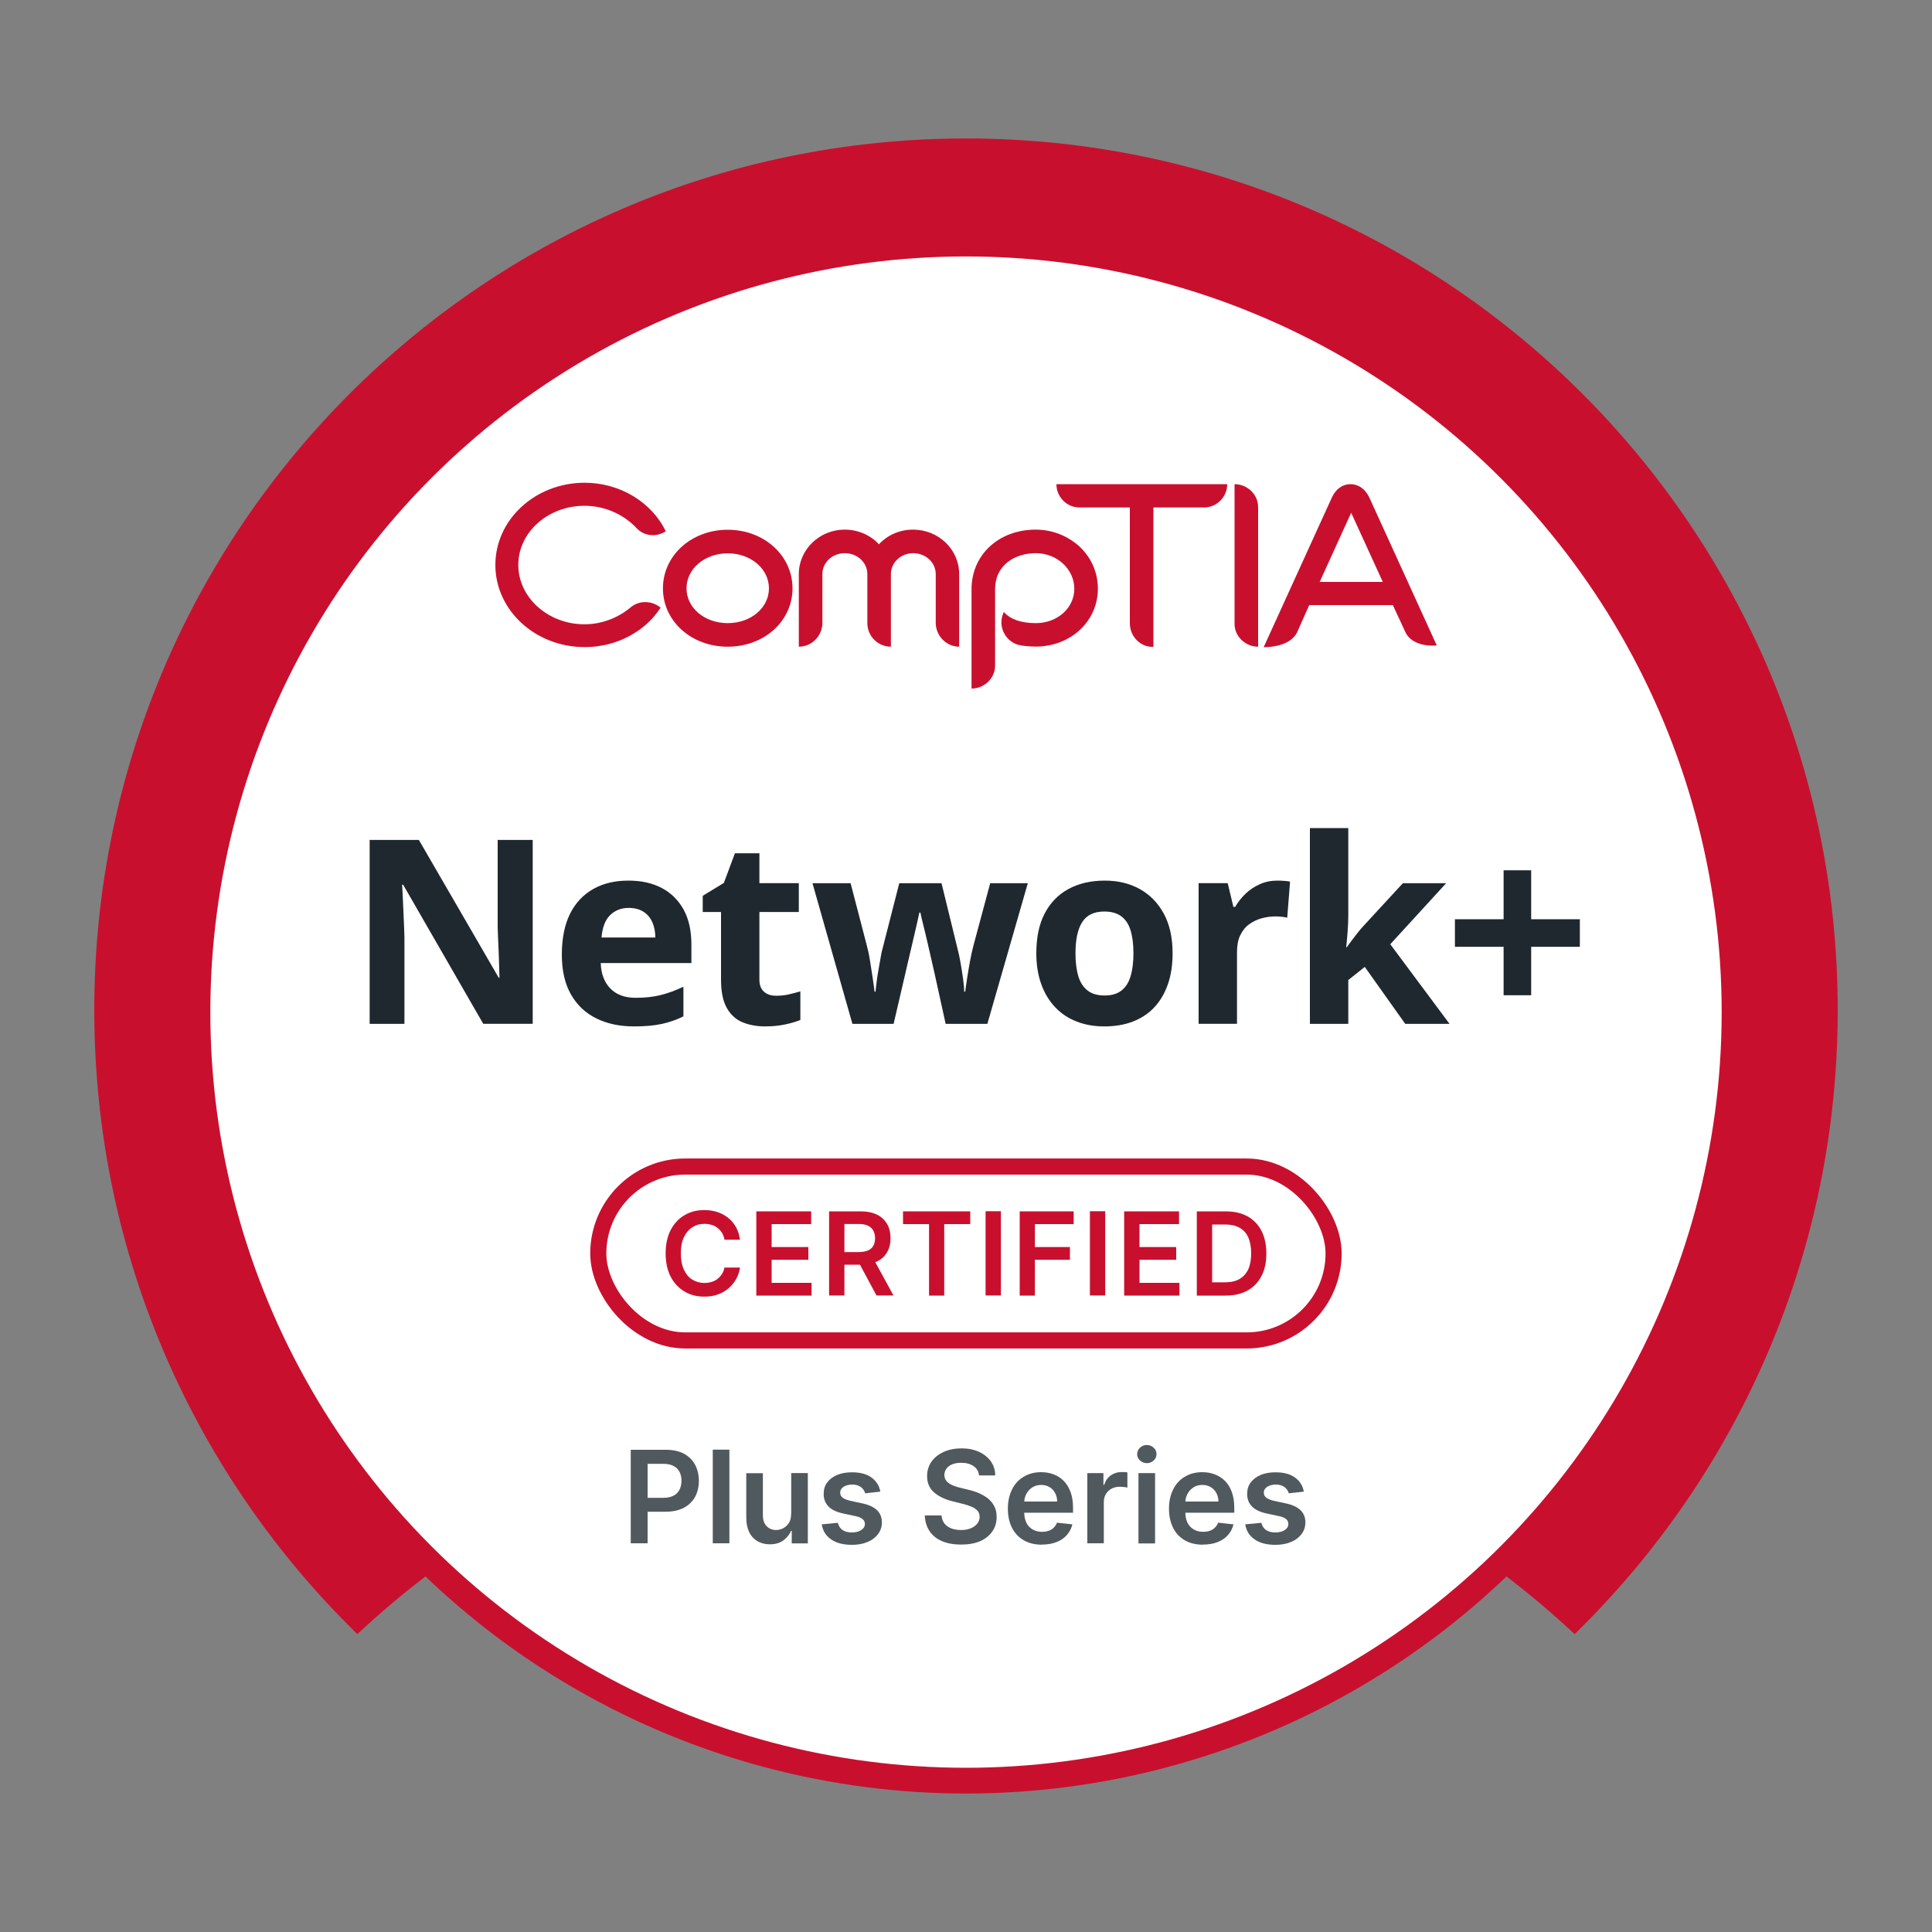 <?xml version="1.0" encoding="UTF-8"?>
<svg id="Logos" xmlns="http://www.w3.org/2000/svg" viewBox="0 0 150 150">
  <rect x="0" y="0" width="150" height="150" fill="#808080" stroke="none"/>
  <defs>
    <style>
      .cls-1 {
        fill: #fff;
      }

      .cls-1, .cls-2, .cls-3 {
        stroke: #c8102e;
        stroke-miterlimit: 10;
      }

      .cls-1, .cls-3 {
        stroke-width: 2px;
      }

      .cls-2 {
        fill: none;
        stroke-width: 1.25px;
      }

      .cls-3, .cls-4 {
        fill: #c8102e;
      }

      .cls-5 {
        fill: #50595e;
      }

      .cls-6 {
        fill: #20282f;
      }
    </style>
  </defs>
  <g id="Certification_Pressed_Med-Large_Text" data-name="Certification / Pressed / Med-Large Text">
    <path class="cls-3" d="M75,11.75C38.17,11.75,8.32,41.61,8.32,78.43c0,18.37,7.43,35,19.45,47.06,1.71-1.56,3.5-3.03,5.36-4.42-11.05-10.84-17.91-25.94-17.91-42.64,0-33.01,26.76-59.78,59.78-59.78s59.78,26.76,59.78,59.78c0,16.71-6.86,31.8-17.91,42.64,1.86,1.39,3.65,2.86,5.36,4.42,12.02-12.06,19.45-28.69,19.45-47.06,0-36.83-29.85-66.68-66.68-66.68Z"/>
    <circle class="cls-1" cx="75" cy="78.58" r="59.67"/>
    <g>
      <path class="cls-5" d="M48.97,119.83v-7.27h2.73c.56,0,1.03.11,1.41.31.38.21.67.5.86.86s.29.78.29,1.24-.1.88-.29,1.24c-.2.36-.49.65-.87.85s-.86.31-1.42.31h-1.81v-1.08h1.63c.33,0,.59-.06.8-.17s.36-.27.46-.47c.1-.2.15-.43.15-.69s-.05-.49-.15-.68c-.1-.2-.25-.35-.46-.46-.21-.11-.48-.17-.81-.17h-1.21v6.17h-1.32Z"/>
      <path class="cls-5" d="M56.63,112.55v7.27h-1.29v-7.27h1.29Z"/>
      <path class="cls-5" d="M61.43,117.53v-3.16h1.29v5.46h-1.25v-.97h-.06c-.12.3-.33.55-.61.75-.28.2-.63.29-1.04.29-.36,0-.67-.08-.95-.24-.27-.16-.49-.39-.64-.7s-.23-.68-.23-1.11v-3.47h1.29v3.28c0,.34.09.62.28.82s.44.31.75.31c.19,0,.37-.05.55-.14s.32-.23.44-.41.17-.41.17-.69Z"/>
      <path class="cls-5" d="M68.34,115.81l-1.17.13c-.03-.12-.09-.23-.17-.33-.08-.1-.19-.19-.33-.25-.14-.06-.3-.1-.5-.1-.27,0-.49.06-.67.17-.18.12-.27.27-.27.45,0,.16.06.29.18.39s.32.18.6.25l.93.2c.52.11.9.29,1.15.53.25.24.38.56.38.95,0,.34-.1.64-.3.91-.2.26-.47.47-.82.61-.35.15-.75.22-1.21.22-.67,0-1.21-.14-1.61-.42-.41-.28-.65-.67-.73-1.17l1.25-.12c.06.25.18.43.36.56.18.12.42.19.72.19s.55-.06.74-.19c.19-.13.28-.28.28-.46,0-.16-.06-.29-.18-.39-.12-.1-.3-.18-.56-.23l-.93-.2c-.52-.11-.91-.29-1.16-.55-.25-.26-.38-.59-.37-.99,0-.34.09-.63.28-.88.19-.25.44-.44.78-.58.33-.14.72-.2,1.15-.2.64,0,1.14.14,1.51.41s.6.64.68,1.1Z"/>
      <path class="cls-5" d="M76.01,114.55c-.03-.31-.17-.55-.42-.72s-.56-.26-.95-.26c-.28,0-.51.04-.71.12s-.35.2-.45.34c-.1.14-.16.3-.16.49,0,.15.04.28.11.39.07.11.17.21.29.28.12.08.25.14.4.19.15.05.29.1.44.13l.68.17c.28.06.54.15.79.26s.48.25.69.41c.2.17.36.37.48.6.12.23.18.51.18.82,0,.43-.11.8-.33,1.12s-.53.58-.94.76c-.41.18-.91.27-1.49.27s-1.06-.09-1.47-.26c-.42-.18-.74-.43-.97-.77-.23-.34-.36-.75-.38-1.23h1.3c.02.25.1.46.23.63.14.17.32.29.54.38.22.08.47.12.74.12s.54-.04.75-.13c.22-.09.39-.21.51-.36.12-.15.19-.34.19-.54,0-.19-.06-.35-.17-.47-.11-.12-.26-.23-.46-.31s-.42-.16-.68-.22l-.83-.21c-.6-.15-1.07-.39-1.42-.7s-.52-.73-.52-1.25c0-.43.12-.8.35-1.13.23-.32.55-.57.95-.75.4-.18.86-.27,1.37-.27s.97.09,1.36.27c.39.18.7.43.92.74.22.32.34.68.34,1.09h-1.27Z"/>
      <path class="cls-5" d="M80.91,119.93c-.55,0-1.02-.11-1.42-.34s-.7-.55-.92-.97c-.21-.42-.32-.92-.32-1.49s.11-1.05.32-1.48c.21-.43.51-.76.9-.99.39-.24.84-.36,1.36-.36.34,0,.65.05.95.16.3.11.56.27.79.5s.41.51.54.86c.13.35.2.76.2,1.24v.39h-4.47v-.87h3.24c0-.25-.06-.47-.16-.66-.1-.19-.25-.35-.43-.46-.19-.11-.4-.17-.65-.17-.26,0-.49.06-.69.19s-.35.29-.46.5c-.11.2-.17.43-.17.67v.76c0,.32.06.59.17.82s.28.4.49.52.45.18.73.18c.19,0,.36-.03.51-.08.15-.05.28-.13.39-.24s.2-.23.25-.39l1.2.13c-.08.32-.22.59-.43.83-.21.24-.48.42-.81.55-.33.13-.71.19-1.13.19Z"/>
      <path class="cls-5" d="M84.42,119.83v-5.46h1.25v.91h.06c.1-.32.27-.56.51-.73.24-.17.52-.26.83-.26.07,0,.15,0,.24,0,.09,0,.16.01.22.03v1.18c-.05-.02-.14-.04-.26-.05-.12-.01-.23-.02-.34-.02-.23,0-.44.05-.63.15-.19.1-.33.24-.44.42-.11.18-.16.38-.16.61v3.21h-1.29Z"/>
      <path class="cls-5" d="M89.04,113.6c-.2,0-.38-.07-.53-.21-.15-.13-.22-.3-.22-.49s.07-.36.22-.5c.15-.14.32-.21.53-.21s.38.07.53.21c.15.14.22.3.22.5s-.07.36-.22.49c-.15.14-.32.21-.53.21ZM88.39,119.83v-5.46h1.29v5.46h-1.29Z"/>
      <path class="cls-5" d="M93.41,119.93c-.55,0-1.02-.11-1.42-.34s-.7-.55-.91-.97-.32-.92-.32-1.49.11-1.05.32-1.48c.21-.43.51-.76.9-.99.39-.24.84-.36,1.36-.36.34,0,.65.05.95.16.3.11.56.27.8.5.23.22.41.51.54.86.13.35.2.76.2,1.24v.39h-4.47v-.87h3.24c0-.25-.06-.47-.16-.66-.1-.19-.25-.35-.44-.46s-.4-.17-.65-.17c-.26,0-.49.06-.69.19-.2.13-.35.29-.46.5-.11.2-.17.43-.17.67v.76c0,.32.06.59.17.82.12.23.28.4.49.52.21.12.45.18.73.18.19,0,.36-.03.51-.08.15-.05.28-.13.39-.24s.2-.23.25-.39l1.2.13c-.08.32-.22.59-.43.83s-.48.42-.81.55-.71.19-1.13.19Z"/>
      <path class="cls-5" d="M101.23,115.81l-1.17.13c-.03-.12-.09-.23-.17-.33s-.19-.19-.33-.25-.31-.1-.5-.1c-.27,0-.49.06-.67.17-.18.12-.27.27-.27.45,0,.16.06.29.18.39s.32.18.59.25l.93.2c.52.11.9.29,1.15.53.25.24.38.56.38.95,0,.34-.1.64-.3.91-.2.26-.47.47-.82.61-.35.15-.75.22-1.21.22-.67,0-1.21-.14-1.61-.42-.41-.28-.65-.67-.73-1.17l1.25-.12c.06.25.18.43.36.56.18.12.42.19.72.19s.55-.06.74-.19c.19-.13.28-.28.28-.46,0-.16-.06-.29-.18-.39-.12-.1-.3-.18-.56-.23l-.93-.2c-.52-.11-.91-.29-1.16-.55-.25-.26-.38-.59-.37-.99,0-.34.09-.63.28-.88.19-.25.45-.44.78-.58.33-.14.72-.2,1.15-.2.64,0,1.14.14,1.51.41.37.27.6.64.68,1.1Z"/>
    </g>
    <g>
      <path class="cls-4" d="M56.5,42.96c-1.79,0-3.2,1.2-3.2,2.72s1.41,2.7,3.2,2.7c1.79,0,3.2-1.18,3.2-2.7,0-1.52-1.41-2.72-3.2-2.72M56.5,50.21c-2.82,0-5.03-1.98-5.03-4.53,0-2.55,2.21-4.55,5.03-4.55,2.82,0,5.03,2,5.03,4.55,0,2.55-2.21,4.53-5.03,4.53"/>
      <path class="cls-4" d="M74.48,50.21c-1.01,0-1.83-.84-1.83-1.87v-3.77c0-.9-.78-1.62-1.75-1.62-.95,0-1.73.72-1.73,1.62v5.64c-1.01,0-1.83-.82-1.83-1.83v-3.81c0-.9-.78-1.62-1.75-1.62s-1.74.72-1.74,1.62v3.79c0,1.01-.82,1.85-1.83,1.85v-5.64c0-1.9,1.6-3.45,3.56-3.45,1.06,0,2.02.44,2.66,1.14.65-.71,1.6-1.14,2.65-1.14,1.98,0,3.58,1.54,3.58,3.45v5.64Z"/>
      <path class="cls-4" d="M80.42,50.2c-.48,0-.93-.04-1.35-.13-.95-.27-1.51-1.26-1.26-2.21.04-.11.07-.23.11-.32l.02-.02c.51.57,1.35.86,2.48.86,1.68,0,2.99-1.18,2.99-2.67s-1.31-2.76-2.99-2.76c-1.58,0-3.16.88-3.16,2.8v5.92c0,.99-.84,1.79-1.83,1.79v-7.71c0-2.67,2.1-4.63,4.99-4.63,1.28,0,2.47.48,3.39,1.31.92.86,1.43,2.02,1.43,3.28,0,2.52-2.11,4.49-4.82,4.49"/>
      <path class="cls-4" d="M93.46,39.4h-3.91s0,10.82,0,10.82h-.08c-.97,0-1.75-.84-1.75-1.83v-8.99s-3.91,0-3.91,0c-.99,0-1.79-.82-1.79-1.81h13.26c0,.99-.8,1.81-1.81,1.81"/>
      <path class="cls-4" d="M105.06,39.47l-2.6,5.71h4.9s-2.62-5.73-2.62-5.73l.31.02ZM109.11,49.07l-.97-2.09h-6.49s-.96,2.15-.96,2.15c-.45.86-1.66,1.12-2.58,1.12l5.29-11.61c.3-.67.83-1.05,1.45-1.05.62,0,1.16.38,1.47,1.05l5.23,11.47c-.98.09-2.06-.2-2.44-1.04"/>
      <path class="cls-4" d="M49.42,41c-.99-1.05-2.44-1.73-4.04-1.73-2.84,0-5.14,2.06-5.14,4.59,0,2.53,2.31,4.61,5.14,4.61,1.35,0,2.63-.51,3.6-1.33.67-.55,1.66-.51,2.31.04-.5.76-1.16,1.43-1.98,1.94-1.16.74-2.52,1.12-3.92,1.12-3.83,0-6.93-2.86-6.93-6.38,0-3.52,3.1-6.38,6.93-6.38,2.72,0,5.2,1.49,6.3,3.77-.7.46-1.68.4-2.27-.25"/>
      <path class="cls-4" d="M95.85,37.59v10.85c0,.97.84,1.77,1.83,1.77v-10.85c0-.97-.84-1.77-1.83-1.77"/>
    </g>
    <g>
      <path class="cls-6" d="M41.36,79.49h-3.84l-6.22-10.8h-.08c.03.45.05.91.07,1.36s.04.91.06,1.36c.02.45.04.91.05,1.36v6.72h-2.7v-14.28h3.82l6.2,10.7h.06c-.01-.44-.03-.88-.04-1.32-.01-.44-.03-.88-.05-1.31-.02-.43-.04-.87-.05-1.31v-6.76h2.72v14.28Z"/>
      <path class="cls-6" d="M48.78,68.37c1.01,0,1.88.19,2.61.58s1.29.95,1.69,1.68c.4.73.6,1.63.6,2.7v1.44h-7.04c.03.84.28,1.5.75,1.98.47.48,1.13.72,1.97.72.71,0,1.35-.07,1.92-.21.57-.14,1.17-.36,1.78-.65v2.3c-.53.27-1.1.46-1.69.59-.59.13-1.31.19-2.15.19-1.09,0-2.06-.2-2.9-.61-.84-.41-1.5-1.02-1.98-1.85-.48-.83-.72-1.87-.72-3.12s.22-2.34.65-3.19,1.04-1.48,1.81-1.91c.77-.43,1.67-.64,2.7-.64ZM48.8,70.49c-.57,0-1.05.19-1.43.56s-.6.95-.67,1.74h4.18c0-.44-.08-.83-.23-1.18-.15-.35-.38-.62-.69-.82-.31-.2-.69-.3-1.16-.3Z"/>
      <path class="cls-6" d="M60.26,77.31c.33,0,.65-.03.96-.1.31-.07.61-.15.92-.24v2.22c-.32.13-.72.25-1.19.35-.47.1-.99.15-1.55.15-.65,0-1.24-.11-1.75-.32-.51-.21-.92-.58-1.22-1.11-.3-.53-.45-1.26-.45-2.19v-5.26h-1.42v-1.26l1.64-1,.86-2.3h1.9v2.32h3.06v2.24h-3.06v5.26c0,.41.12.72.36.93.24.21.55.31.94.31Z"/>
      <path class="cls-6" d="M72.58,75.67c-.05-.23-.13-.56-.23-1.01-.1-.45-.21-.93-.33-1.44-.12-.51-.23-.99-.34-1.42-.11-.43-.18-.75-.22-.95h-.08c-.04.2-.11.52-.21.95s-.21.91-.33,1.42c-.12.51-.23,1-.34,1.45-.11.45-.19.8-.24,1.04l-.88,3.78h-3.2l-3.1-10.92h2.96l1.26,4.84c.09.33.18.73.25,1.2.07.47.14.92.21,1.35.07.43.11.78.14,1.03h.08c.01-.19.04-.44.08-.75.04-.31.09-.64.15-.97s.11-.64.16-.91.08-.46.11-.55l1.34-5.24h3.28l1.28,5.24c.05.19.12.49.19.9.07.41.14.83.2,1.26s.09.77.09,1.02h.08c.03-.23.07-.56.14-.99.07-.43.14-.89.23-1.37.09-.48.18-.89.27-1.22l1.3-4.84h2.92l-3.14,10.92h-3.24l-.84-3.82Z"/>
      <path class="cls-6" d="M91.04,74.01c0,.91-.12,1.71-.37,2.42-.25.71-.6,1.3-1.06,1.79-.46.49-1.02.85-1.67,1.1-.65.25-1.39.37-2.22.37-.76,0-1.46-.12-2.11-.37-.65-.25-1.2-.61-1.67-1.1s-.83-1.08-1.09-1.79-.39-1.51-.39-2.42c0-1.21.21-2.24.64-3.07.43-.83,1.04-1.47,1.84-1.91.8-.44,1.75-.66,2.84-.66,1.03,0,1.93.22,2.72.66.79.44,1.41,1.08,1.86,1.91s.68,1.86.68,3.07ZM83.5,74.01c0,.72.08,1.32.23,1.81.15.49.4.85.73,1.1.33.25.77.37,1.3.37s.96-.12,1.29-.37c.33-.25.57-.61.72-1.1.15-.49.23-1.09.23-1.81s-.08-1.32-.23-1.8c-.15-.48-.4-.84-.73-1.08-.33-.24-.77-.36-1.3-.36-.79,0-1.36.27-1.71.81s-.53,1.35-.53,2.43Z"/>
      <path class="cls-6" d="M99.16,68.37c.15,0,.32,0,.52.02.2.01.36.03.48.06l-.22,2.8c-.09-.03-.23-.05-.41-.07-.18-.02-.34-.03-.47-.03-.39,0-.76.05-1.12.15-.36.1-.68.26-.97.47-.29.21-.51.5-.68.85-.17.35-.25.79-.25,1.31v5.56h-2.98v-10.92h2.26l.44,1.84h.14c.21-.37.48-.71.8-1.02.32-.31.69-.55,1.11-.74s.87-.28,1.35-.28Z"/>
      <path class="cls-6" d="M104.68,71.09c0,.41-.02.82-.05,1.23-.03.41-.07.82-.11,1.23h.04c.13-.19.27-.37.41-.56.14-.19.28-.37.43-.56s.3-.37.46-.54l3.06-3.32h3.36l-4.34,4.74,4.6,6.18h-3.44l-3.14-4.42-1.28,1.02v3.4h-2.98v-15.2h2.98v6.8Z"/>
      <path class="cls-6" d="M118.88,71.37h3.78v2.14h-3.78v3.76h-2.14v-3.76h-3.78v-2.14h3.78v-3.8h2.14v3.8Z"/>
    </g>
    <g>
      <rect class="cls-2" x="46.45" y="90.57" width="57.09" height="13.5" rx="6.75" ry="6.75"/>
      <g>
        <path class="cls-4" d="M57.45,96.25h-1.2c-.03-.2-.1-.37-.19-.52s-.21-.28-.34-.39c-.14-.11-.29-.19-.47-.24-.17-.05-.36-.08-.56-.08-.36,0-.67.09-.95.27-.27.18-.49.44-.65.78-.16.34-.23.76-.23,1.25s.08.92.24,1.26.37.6.65.77.59.26.94.26c.2,0,.38-.03.55-.08.17-.05.33-.13.46-.23s.25-.23.35-.38c.09-.15.16-.32.2-.51h1.2c-.04.32-.14.61-.29.88-.15.27-.34.51-.58.72-.24.21-.52.37-.84.49-.32.12-.67.17-1.06.17-.58,0-1.09-.13-1.54-.4s-.81-.65-1.07-1.15c-.26-.5-.39-1.11-.39-1.81s.13-1.31.39-1.81c.26-.5.62-.89,1.07-1.15.45-.27.96-.4,1.53-.4.37,0,.7.05,1.02.15.31.1.59.25.84.45.25.2.45.44.61.72.16.28.26.61.31.97Z"/>
        <path class="cls-4" d="M58.72,100.59v-6.54h4.26v.99h-3.07v1.78h2.85v.99h-2.85v1.79h3.1v.99h-4.28Z"/>
        <path class="cls-4" d="M64.37,100.59v-6.54h2.46c.5,0,.92.09,1.27.26.34.17.6.42.78.73s.26.68.26,1.1-.09.78-.27,1.09c-.18.31-.44.55-.78.71s-.77.25-1.27.25h-1.75v-.98h1.59c.29,0,.53-.04.72-.12s.33-.2.42-.36c.09-.16.14-.35.14-.59s-.05-.43-.14-.6-.23-.29-.42-.38-.43-.13-.73-.13h-1.09v5.55h-1.19ZM67.75,97.62l1.62,2.96h-1.32l-1.59-2.96h1.29Z"/>
        <path class="cls-4" d="M70.11,95.04v-.99h5.22v.99h-2.02v5.55h-1.18v-5.55h-2.02Z"/>
        <path class="cls-4" d="M77.71,94.04v6.54h-1.19v-6.54h1.19Z"/>
        <path class="cls-4" d="M79.17,100.59v-6.54h4.19v.99h-3.01v1.78h2.72v.99h-2.72v2.78h-1.19Z"/>
        <path class="cls-4" d="M85.81,94.04v6.54h-1.19v-6.54h1.19Z"/>
        <path class="cls-4" d="M87.28,100.59v-6.54h4.26v.99h-3.07v1.78h2.85v.99h-2.85v1.79h3.1v.99h-4.28Z"/>
        <path class="cls-4" d="M95.14,100.59h-2.22v-6.54h2.26c.65,0,1.21.13,1.68.39.47.26.83.64,1.08,1.12.25.49.38,1.07.38,1.75s-.12,1.27-.38,1.76c-.25.49-.62.87-1.09,1.13-.47.26-1.04.39-1.71.39ZM94.11,99.56h.97c.46,0,.84-.08,1.14-.25.3-.17.53-.42.69-.75.15-.33.23-.75.23-1.25s-.08-.92-.23-1.25c-.15-.33-.38-.58-.68-.74-.3-.17-.67-.25-1.11-.25h-1.01v4.49Z"/>
      </g>
    </g>
  </g>
</svg>

